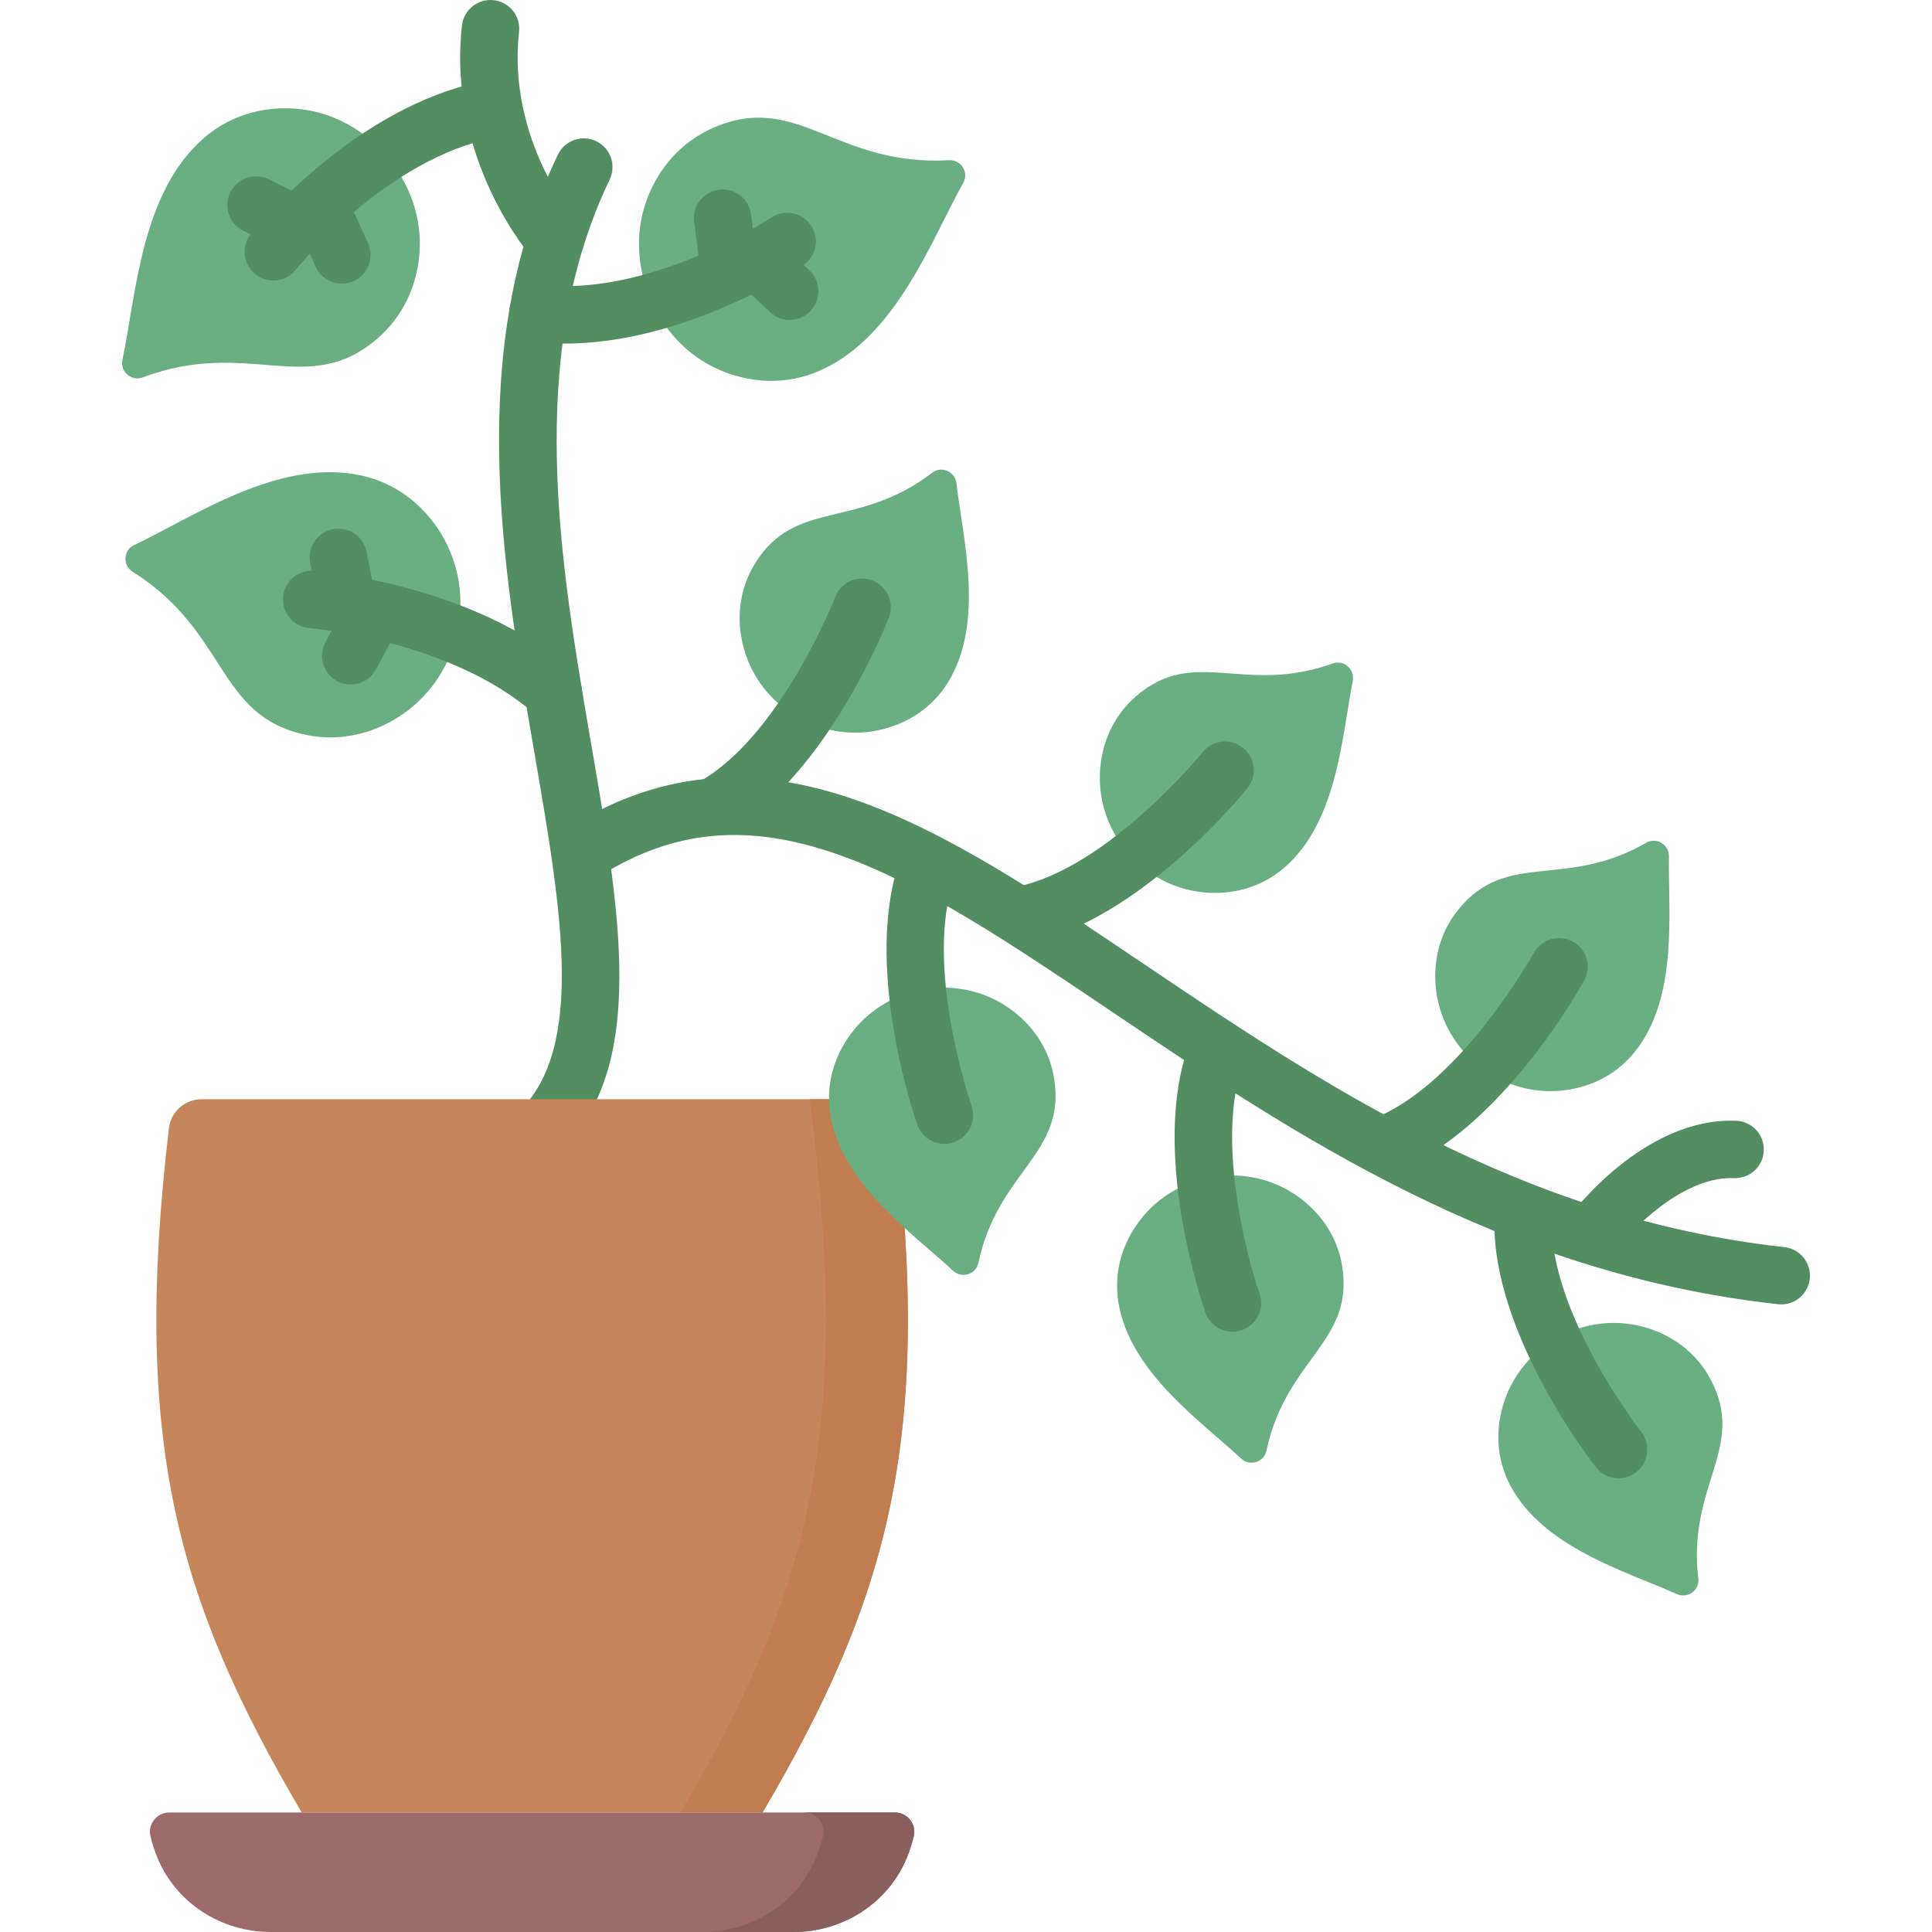 <svg id="Capa_1" enable-background="new 0 0 512 512" height="512" viewBox="0 0 512 512" width="512" xmlns="http://www.w3.org/2000/svg"><g><g><path d="m140.415 309.847c-2.204 0-4.391-.952-5.896-2.793-2.661-3.254-2.18-8.05 1.073-10.711 19.899-16.274 13.515-53.36 6.125-96.302-8.68-50.426-18.516-107.582 6.125-159.051 1.815-3.793 6.363-5.394 10.152-3.579 3.792 1.816 5.394 6.361 3.579 10.152-22.547 47.094-13.147 101.71-4.853 149.896 8.199 47.635 15.28 88.775-11.49 110.668-1.415 1.157-3.12 1.72-4.815 1.72z" fill="#528e61"/></g><g><path d="m472.049 345.681c-.278 0-.56-.016-.842-.047-73.544-8.096-128.266-44.977-176.546-77.517-26.946-18.16-50.217-33.844-72.682-41.7-23.8-8.322-43.184-6.588-62.861 5.619-3.573 2.215-8.265 1.118-10.481-2.455-2.216-3.572-1.117-8.265 2.455-10.481 51.067-31.684 97.876-.137 152.077 36.393 46.822 31.557 99.891 67.323 169.704 75.009 4.178.46 7.193 4.22 6.733 8.398-.43 3.897-3.728 6.781-7.557 6.781z" fill="#528e61"/></g><g><path d="m421.669 334.969c-1.566 0-3.146-.482-4.503-1.481-3.381-2.49-4.112-7.239-1.629-10.624.804-1.095 19.978-26.839 44.585-25.856 4.2.168 7.47 3.71 7.301 7.91-.168 4.199-3.686 7.461-7.91 7.301-.252-.01-.504-.015-.755-.015-13.433 0-26.85 14.125-30.954 19.675-1.494 2.02-3.8 3.09-6.135 3.09z" fill="#528e61"/></g><g><path d="m147.103 71.355c-2.097 0-4.183-.863-5.685-2.557-.939-1.059-22.956-26.356-18.994-62.027.464-4.177 4.219-7.188 8.405-6.724 4.177.464 7.188 4.227 6.724 8.405-3.197 28.785 15.086 50.054 15.272 50.266 2.762 3.156 2.459 7.961-.689 10.733-1.449 1.276-3.245 1.904-5.033 1.904z" fill="#528e61"/></g><g><path d="m190.563 97.985c-17.124-7.474-25.766-28.636-18.811-45.978 3.147-7.847 9.01-14.568 17.386-18.194 22.239-9.627 32.328 10.347 62.373 8.648 3.179-.18 5.328 3.211 3.77 5.988-8.435 15.031-17.772 41.007-38.223 49.86-8.851 3.832-18.303 3.252-26.495-.324z" fill="#69af81"/><g><path d="m149.726 91.048c-2.666 0-5.347-.139-8.029-.437-4.177-.466-7.187-4.23-6.722-8.408.467-4.177 4.218-7.185 8.408-6.722 29.313 3.264 60.628-17.596 60.941-17.807 3.484-2.353 8.216-1.434 10.567 2.052 2.352 3.486 1.433 8.216-2.052 10.567-1.354.914-31.157 20.755-63.113 20.755z" fill="#528e61"/></g><g><path d="m193.325 79.794c-3.774 0-7.049-2.805-7.54-6.647l-1.836-14.363c-.533-4.169 2.415-7.982 6.585-8.515 4.166-.528 7.982 2.414 8.515 6.585l1.836 14.363c.533 4.169-2.415 7.982-6.585 8.515-.327.041-.653.062-.975.062z" fill="#528e61"/></g><g><path d="m209.274 84.785c-1.889 0-3.781-.699-5.255-2.106l-7.825-7.47c-3.041-2.903-3.153-7.721-.25-10.761 2.903-3.042 7.722-3.152 10.761-.25l7.825 7.47c3.041 2.903 3.153 7.721.25 10.761-1.495 1.567-3.499 2.356-5.506 2.356z" fill="#528e61"/></g></g><g><path d="m232.687 193.542c-15.536 3.228-31.232-6.305-35.529-21.58-2.069-7.355-1.455-15.426 2.825-22.472 10.619-17.484 27.241-8.977 47.027-24.204 2.485-1.912 6.09-.334 6.454 2.78 1.717 14.67 7.517 36.714-2.138 52.609-4.28 7.047-11.158 11.313-18.639 12.867z" fill="#69af81"/><g><path d="m189.115 221.392c-2.656 0-5.236-1.392-6.635-3.871-2.066-3.66-.774-8.303 2.887-10.37 21.52-12.149 35.846-48.607 35.988-48.973 1.519-3.918 5.929-5.864 9.844-4.35 3.919 1.515 5.868 5.918 4.356 9.837-.658 1.704-16.412 41.9-42.706 56.742-1.182.668-2.467.985-3.734.985z" fill="#528e61"/></g></g><g><path d="m318.737 236.462c-15.781-1.664-27.82-15.53-27.254-31.388.273-7.635 3.32-15.134 9.545-20.539 15.446-13.412 28.681-.241 52.168-8.707 2.95-1.063 5.902 1.539 5.299 4.616-2.839 14.495-4.039 37.257-18.082 49.451-6.225 5.403-14.077 7.368-21.676 6.567z" fill="#69af81"/><g><path d="m271.054 250.056c-3.534 0-6.702-2.475-7.446-6.071-.851-4.117 1.796-8.145 5.912-8.996 24.2-5.005 48.963-35.358 49.211-35.663 2.64-3.269 7.432-3.779 10.702-1.141s3.784 7.425 1.148 10.697c-1.147 1.422-28.409 34.899-57.976 41.015-.521.107-1.04.159-1.551.159z" fill="#528e61"/></g></g><g><path d="m413.01 289.092c-15.827 1.139-30.119-10.393-32.353-26.103-1.075-7.564.605-15.482 5.781-21.898 12.845-15.92 28.191-5.284 49.822-17.752 2.717-1.566 6.08.476 6.029 3.612-.244 14.768 2.58 37.387-9.098 51.861-5.176 6.416-12.56 9.732-20.181 10.28z" fill="#69af81"/><g><path d="m367.134 310.983c-3.02 0-5.877-1.809-7.068-4.784-1.562-3.903.335-8.333 4.237-9.896 22.942-9.185 41.977-43.421 42.167-43.765 2.025-3.683 6.652-5.027 10.334-3.007 3.683 2.023 5.032 6.644 3.012 10.329-.877 1.602-21.824 39.352-49.853 50.576-.929.371-1.888.547-2.829.547z" fill="#528e61"/></g></g><g><path d="m302.212 323.241c9.722-12.541 27.849-15.479 41.034-6.651 6.349 4.251 11.12 10.789 12.439 18.927 3.273 20.193-14.892 24.512-20.057 48.939-.649 3.068-4.415 4.208-6.714 2.076-10.83-10.043-29.552-23.046-32.527-41.404-1.318-8.138 1.144-15.849 5.825-21.887z" fill="#69af81"/><g><path d="m326.608 352.916c-3.141 0-6.079-1.958-7.18-5.088-.606-1.723-14.719-42.524-4.355-70.883 1.443-3.947 5.81-5.981 9.761-4.536 3.948 1.442 5.979 5.813 4.536 9.761-7.062 19.326.795 50.303 4.418 60.608 1.394 3.966-.69 8.311-4.655 9.706-.835.292-1.687.432-2.525.432z" fill="#528e61"/></g></g><g><path d="m398.741 371.104c5.172-15.001 21.392-23.613 36.716-19.493 7.378 1.984 13.999 6.64 17.865 13.921 9.592 18.068-6.219 27.999-3.254 52.789.372 3.114-2.827 5.404-5.69 4.124-13.484-6.027-35.393-12.319-44.114-28.745-3.866-7.28-4.014-15.373-1.523-22.596z" fill="#69af81"/><g><path d="m428.938 391.759c-2.256 0-4.488-.998-5.989-2.911-1.128-1.436-27.612-35.532-26.918-65.718.097-4.202 3.552-7.506 7.785-7.434 4.202.097 7.53 3.582 7.434 7.785-.568 24.705 23.434 55.661 23.676 55.971 2.59 3.308 2.011 8.092-1.296 10.684-1.394 1.093-3.049 1.623-4.692 1.623z" fill="#528e61"/></g></g><path d="m79.567 28.915c18.57 2.063 33.096 19.712 31.594 38.335-.68 8.427-4.287 16.584-11.212 22.53-18.386 15.786-33.942-.299-62.133 10.229-2.983 1.114-6.041-1.488-5.376-4.601 3.6-16.855 4.819-44.432 21.726-58.949 7.318-6.283 16.517-8.53 25.401-7.544z" fill="#69af81"/><g><path d="m72.431 74.341c-1.672 0-3.354-.548-4.759-1.676-3.279-2.631-3.803-7.421-1.171-10.7 1.107-1.381 27.525-33.878 61.923-40.492 4.135-.797 8.117 1.91 8.912 6.038.794 4.128-1.91 8.118-6.038 8.912-28.963 5.569-52.689 34.776-52.926 35.07-1.504 1.873-3.712 2.848-5.941 2.848z" fill="#528e61"/></g><g><path d="m90.586 75.167c-2.889 0-5.651-1.653-6.93-4.453l-6.012-13.172c-1.745-3.825-.059-8.34 3.764-10.085 3.827-1.744 8.339-.06 10.085 3.764l6.012 13.172c1.745 3.825.059 8.34-3.764 10.085-1.024.467-2.098.689-3.155.689z" fill="#528e61"/></g><g><path d="m77.547 66.767c-1.138 0-2.293-.257-3.382-.798l-9.687-4.815c-3.765-1.871-5.299-6.439-3.428-10.203 1.87-3.764 6.438-5.301 10.203-3.428l9.687 4.815c3.765 1.871 5.299 6.439 3.428 10.203-1.33 2.676-4.023 4.226-6.821 4.226z" fill="#528e61"/></g><path d="m116.991 141.595c9.569 15.929 5.102 36.917-10.125 47.568-7.325 5.123-16.476 7.559-25.909 5.551-23.702-5.045-20.347-27.17-45.814-43.2-2.695-1.696-2.481-5.705.398-7.065 15.585-7.359 38.251-23.114 60.047-18.475 9.433 2.007 16.799 7.958 21.403 15.621z" fill="#69af81"/><g><path d="m146.61 191.023c-1.786 0-3.58-.624-5.026-1.898-22.117-19.464-59.215-22.65-59.588-22.68-4.187-.337-7.314-4.002-6.981-8.189.332-4.187 3.991-7.319 8.178-6.987 1.723.136 42.474 3.57 68.448 26.429 3.156 2.777 3.463 7.587.685 10.742-1.504 1.71-3.605 2.583-5.716 2.583z" fill="#528e61"/></g><g><path d="m92.941 181.398c-1.211 0-2.439-.29-3.582-.901-3.708-1.982-5.106-6.595-3.124-10.301l5.421-10.139c1.982-3.708 6.595-5.105 10.301-3.124 3.708 1.982 5.106 6.595 3.124 10.301l-5.421 10.139c-1.371 2.565-4 4.025-6.719 4.025z" fill="#528e61"/></g><g><path d="m91.718 165.942c-3.576 0-6.764-2.531-7.466-6.172l-2.047-10.621c-.796-4.128 1.906-8.119 6.034-8.914 4.139-.801 8.119 1.908 8.914 6.034l2.047 10.621c.796 4.128-1.906 8.119-6.034 8.914-.487.094-.971.138-1.448.138z" fill="#528e61"/></g><g><path d="m41.702 492.289c-.732-1.787-1.339-3.661-1.82-5.618-.793-3.227 1.656-6.349 4.979-6.349h192.312c3.323 0 5.772 3.122 4.979 6.349-.481 1.957-1.088 3.831-1.82 5.618-4.946 12.066-16.98 19.711-30.021 19.711h-138.588c-13.041 0-25.075-7.645-30.021-19.711z" fill="#9d6b6b"/><path d="m237.173 480.322h-24.06c3.323 0 5.773 3.122 4.979 6.349-.481 1.957-1.088 3.831-1.82 5.618-4.946 12.066-16.98 19.711-30.021 19.711h24.06c13.042 0 25.076-7.645 30.022-19.713.732-1.786 1.338-3.66 1.819-5.616.793-3.227-1.656-6.349-4.979-6.349z" fill="#8b5e5e"/></g><path d="m79.943 480.322c-33.216-56.561-44.944-98.454-35.182-181.324.517-4.392 4.255-7.697 8.677-7.697h175.158c4.422 0 8.16 3.305 8.677 7.697 9.762 82.871-1.966 124.764-35.182 181.324z" fill="#c6865c"/><path d="m228.596 291.301h-14.01c11.41 88.026 0 130.736-34.229 189.022h21.734c33.216-56.561 44.944-98.454 35.182-181.324-.518-4.393-4.255-7.698-8.677-7.698z" fill="#c17d4f"/><g><path d="m225.873 273.472c9.722-12.541 27.849-15.479 41.034-6.651 6.349 4.251 11.12 10.789 12.439 18.927 3.273 20.193-14.892 24.512-20.057 48.939-.649 3.068-4.415 4.208-6.714 2.076-10.83-10.043-29.552-23.046-32.527-41.404-1.319-8.138 1.144-15.849 5.825-21.887z" fill="#69af81"/><g><path d="m250.266 303.145c-3.14 0-6.078-1.956-7.178-5.087-.606-1.723-14.718-42.523-4.354-70.882 1.442-3.948 5.811-5.98 9.761-4.536 3.948 1.442 5.979 5.813 4.536 9.761-8.482 23.211 4.289 60.242 4.419 60.613 1.389 3.966-.699 8.309-4.663 9.7-.834.292-1.685.431-2.521.431z" fill="#528e61"/></g></g></g></svg>